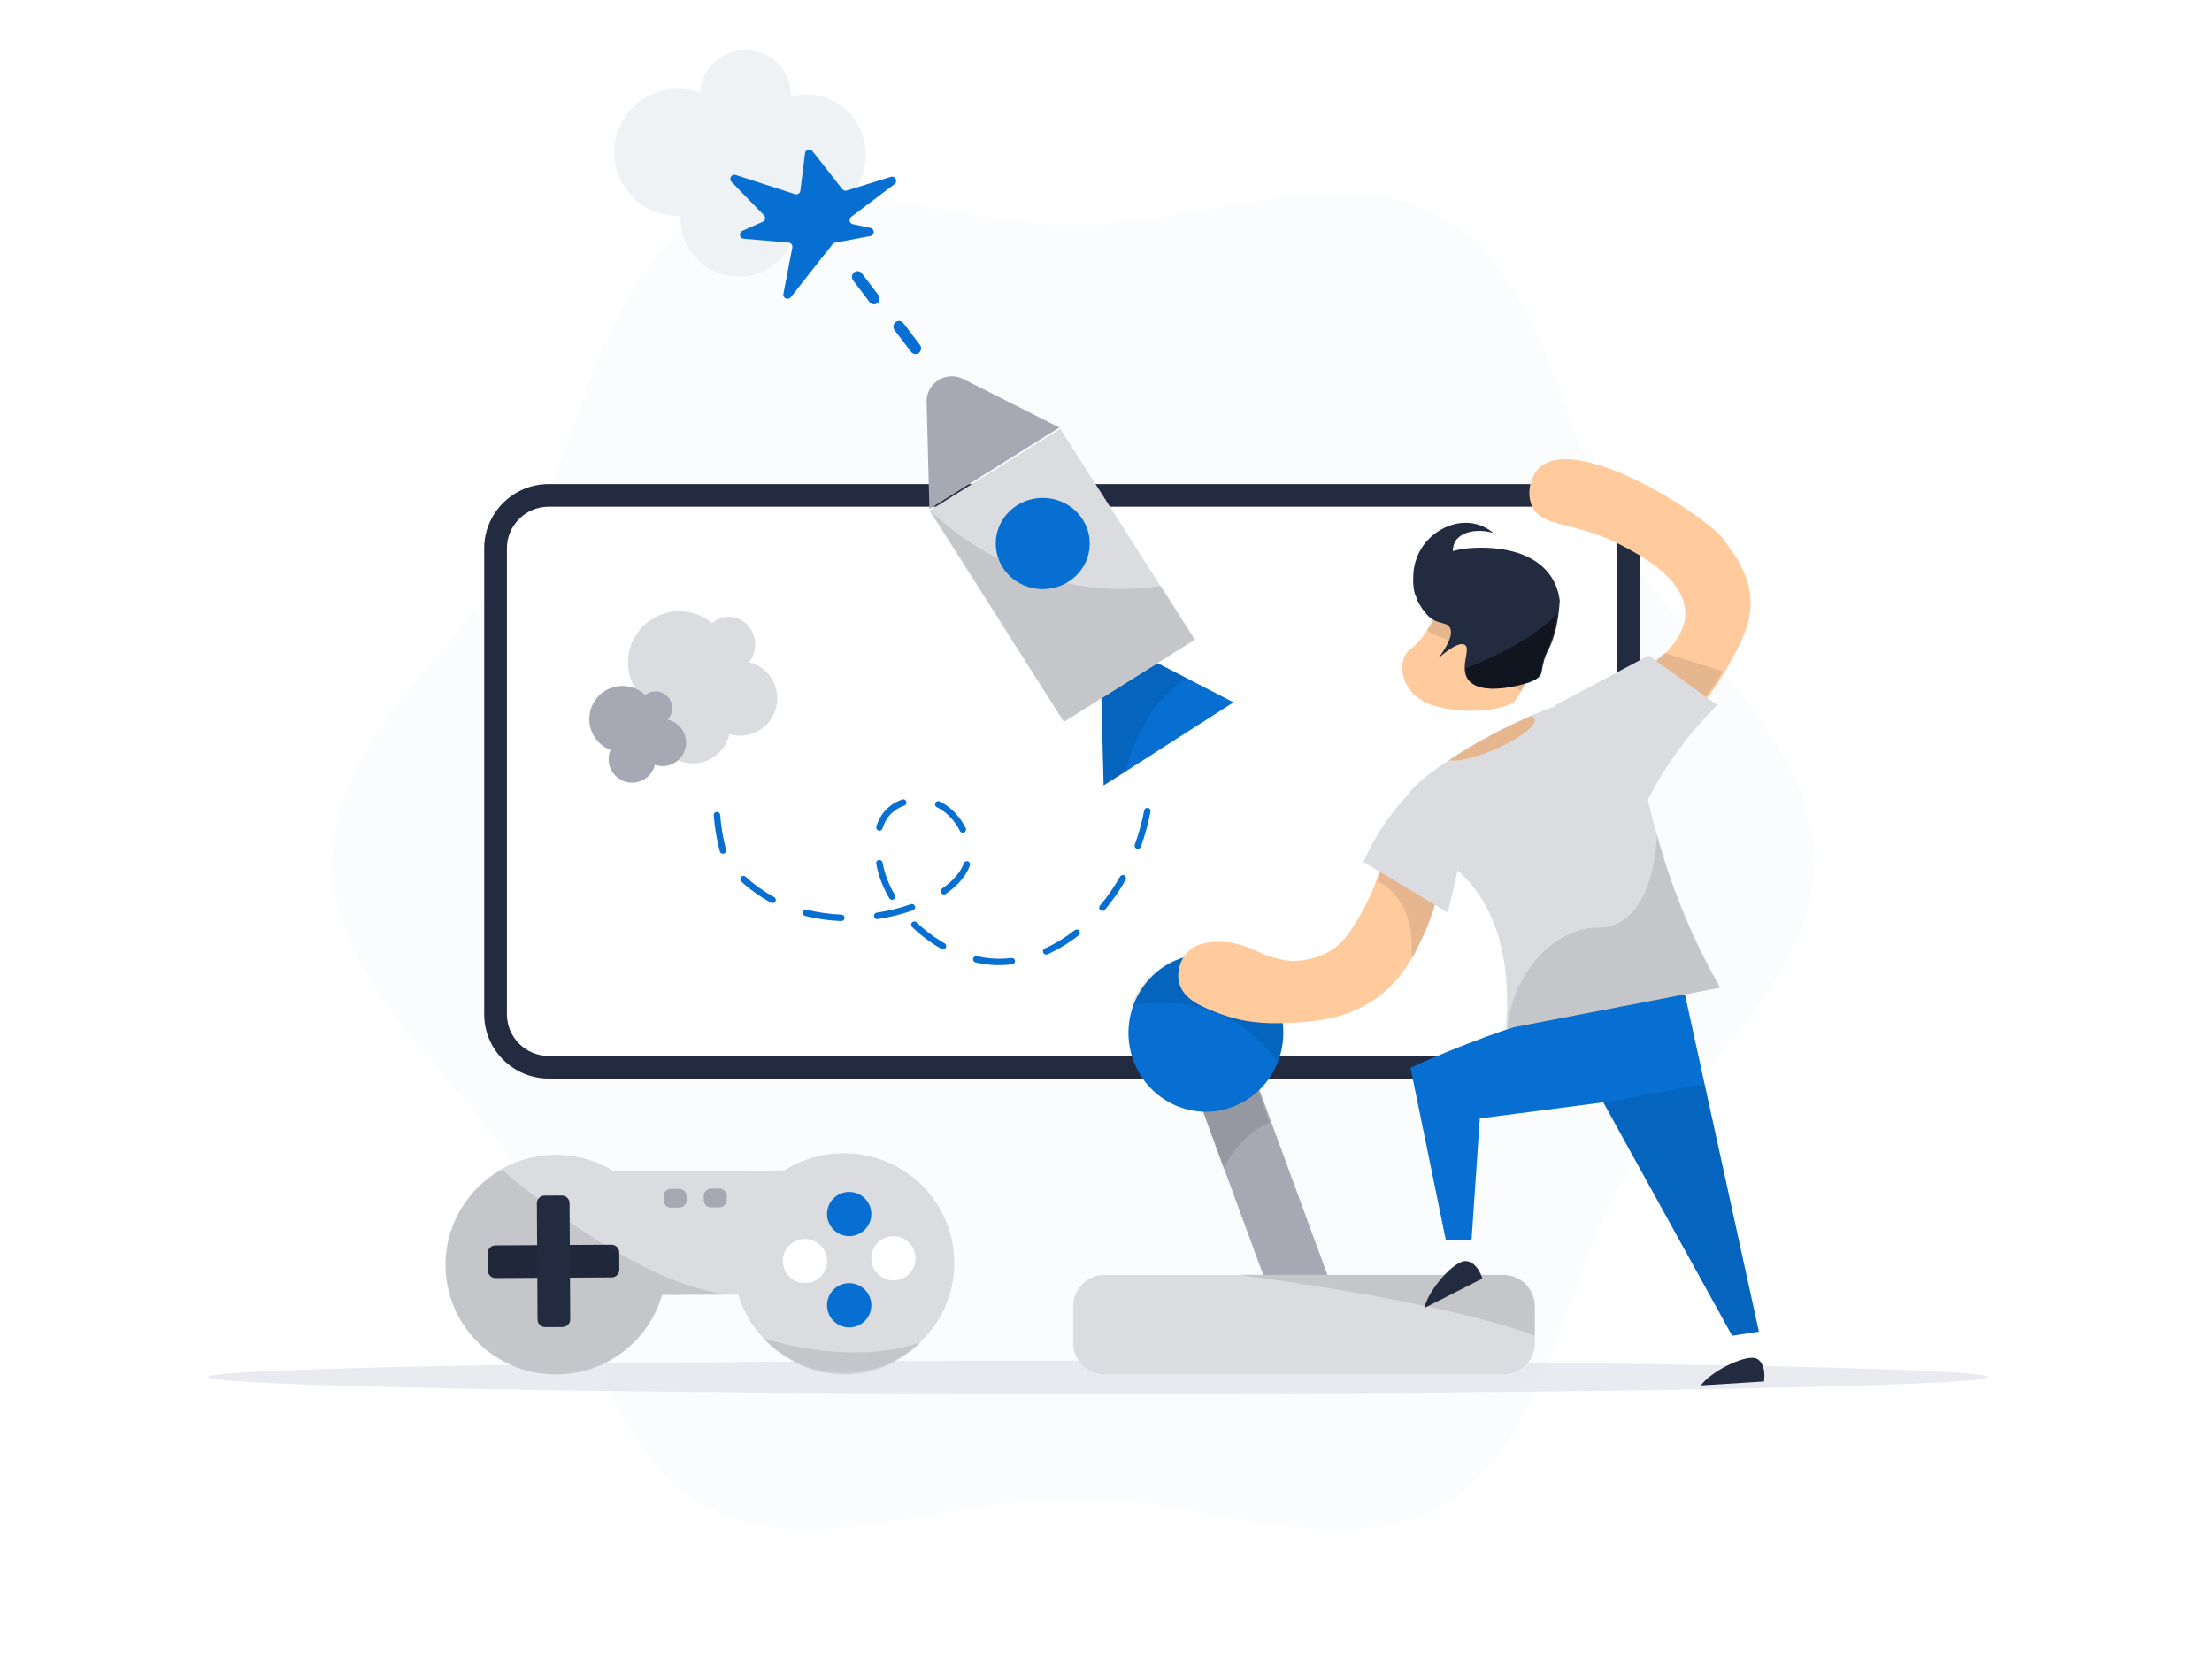 <svg xmlns="http://www.w3.org/2000/svg" width="800" height="600" fill="none" viewBox="0 0 800 600">
    <style>
        :where(.theme-dark, [data-theme="dark"]) .tblr-illustrations-game-a { fill: black; opacity: 0.07; } :where(.theme-dark, [data-theme="dark"]) .tblr-illustrations-game-b { fill: #1D2535; } :where(.theme-dark, [data-theme="dark"]) .tblr-illustrations-game-c { fill: #232B41; } :where(.theme-dark, [data-theme="dark"]) .tblr-illustrations-game-d { fill: #454C5E; } :where(.theme-dark, [data-theme="dark"]) .tblr-illustrations-game-e { fill: #283247; }
        @media (prefers-color-scheme: dark) { .tblr-illustrations-game-a { fill: black; opacity: 0.07; } .tblr-illustrations-game-b { fill: #1D2535; } .tblr-illustrations-game-c { fill: #232B41; } .tblr-illustrations-game-d { fill: #454C5E; } .tblr-illustrations-game-e { fill: #283247; } }
    </style>
    <path d="M120.121 311.575C120.121 356.936 168.012 389.951 189.227 426.656C211.042 464.54 216.37 522.261 254.061 544.227C290.684 565.483 342.846 541.738 388.121 541.738C433.396 541.738 485.558 565.495 522.181 544.227C559.872 522.369 565.212 464.54 587.015 426.656C608.231 389.963 656.121 357.069 656.121 311.575C656.121 266.081 608.111 233.198 587.015 196.493C565.2 158.609 559.872 100.768 522.181 78.922C485.558 57.666 433.396 81.411 388.121 81.411C342.846 81.411 290.684 57.654 254.061 78.922C216.25 100.78 211.03 158.609 189.227 196.493C168.012 233.307 120.121 266.201 120.121 311.575Z" fill="#066FD1" style="fill: #066FD1; fill: #066FD1;" opacity="0.02" class="tblr-illustrations-game-a"/>
    <path d="M75.121 498.008C75.121 501.318 219.333 504.075 397.121 504.075C574.909 504.075 719.121 501.318 719.121 498.008C719.121 494.699 574.909 492.075 397.121 492.075C219.333 492.075 75.121 494.831 75.121 498.008Z" fill="#D6D8E2" opacity="0.5" class="tblr-illustrations-game-b"/>
    <path d="M569.882 179.075H198.36C187.735 179.075 179.121 187.662 179.121 198.254V366.895C179.121 377.488 187.735 386.075 198.36 386.075H569.882C580.507 386.075 589.121 377.488 589.121 366.895V198.254C589.121 187.662 580.507 179.075 569.882 179.075Z" fill="white" class="tblr-illustrations-game-c"/>
    <path d="M569.799 390.075H198.455C185.588 390.075 175.121 379.644 175.121 366.821V198.328C175.121 185.505 185.588 175.075 198.455 175.075H569.787C582.654 175.075 593.121 185.505 593.121 198.328V366.821C593.121 379.644 582.654 390.075 569.787 390.075H569.799ZM198.455 183.256C190.113 183.256 183.331 190.015 183.331 198.328V366.821C183.331 375.134 190.113 381.893 198.455 381.893H569.787C578.129 381.893 584.911 375.134 584.911 366.821V198.328C584.911 190.015 578.129 183.256 569.787 183.256H198.455Z" fill="#232B41" class="tblr-illustrations-game-d"/>
    <path d="M411.365 236.092L429.058 245.218L446.121 254.006L407.007 279.053L399.148 284.075L398.124 244.566C397.946 237.565 405.209 232.918 411.377 236.092H411.365Z" fill="#066FD1" style="fill: #066FD1; fill: #066FD1;"/>
    <path d="M479.485 479.97L472.317 482.632C468.661 483.993 464.573 482.114 463.219 478.416L442.853 422.999L431.562 392.321C430.207 388.648 432.077 384.553 435.757 383.18L442.925 380.518C446.581 379.157 450.657 381.036 452.023 384.733L459.767 405.823L483.68 470.84C485.035 474.538 483.165 478.621 479.485 479.982V479.97Z" fill="#A6A9B3"/>
    <path d="M555.121 472.52V485.629C555.121 491.951 549.979 497.075 543.663 497.075H399.567C393.239 497.075 388.121 491.939 388.121 485.629V472.52C388.121 466.199 393.239 461.075 399.567 461.075H543.663C549.991 461.075 555.121 466.211 555.121 472.52Z" fill="#DADCE0"/>
    <path d="M555.121 472.53V483.075C528.798 473.237 481.485 465.556 448.121 461.075H543.713C550.014 461.075 555.121 466.215 555.121 472.53Z" fill="black" opacity="0.1"/>
    <path d="M459.121 405.857C453.499 408.535 446.414 413.627 442.584 423.075L431.552 392.343C430.228 388.663 432.055 384.56 435.651 383.185L442.654 380.518C446.227 379.155 450.209 381.037 451.544 384.741L459.109 405.869L459.121 405.857Z" fill="black" opacity="0.1"/>
    <path d="M461.933 384.602C459.038 391.629 453.402 397.45 445.829 400.299C431.327 405.755 415.222 398.217 409.862 383.445C407.481 376.869 407.625 369.976 409.79 363.875C412.506 356.251 418.369 349.87 426.41 346.85C440.923 341.394 457.028 348.933 462.376 363.704C464.937 370.755 464.59 378.184 461.922 384.614L461.933 384.602Z" fill="#066FD1" style="fill: #066FD1; fill: #066FD1;"/>
    <path d="M461.894 384.063C446.391 362.345 424.334 361.216 409.121 363.618C411.871 356.099 417.806 349.805 425.945 346.826C440.637 341.445 456.94 348.88 462.355 363.45C464.947 370.405 464.595 377.732 461.894 384.075V384.063Z" fill="black" opacity="0.1"/>
    <path d="M636.121 481.6C632.891 482.092 629.661 482.583 626.443 483.075C610.914 454.942 595.385 426.809 579.845 398.676C564.962 400.618 550.091 402.559 535.197 404.501C534.204 419.173 533.187 433.833 532.194 448.505C529.095 448.529 526.021 448.541 522.922 448.577C518.651 427.768 514.38 406.947 510.121 386.137C521.331 381.067 533.713 376.081 547.256 371.514C552.663 369.68 557.975 368.013 563.179 366.503C579.462 361.768 594.715 358.424 608.593 356.075C617.769 397.909 626.945 439.754 636.121 481.588V481.6Z" fill="#066FD1" style="fill: #066FD1; fill: #066FD1;"/>
    <path d="M615.121 501.063L637.961 499.637C637.961 499.637 639.04 493.677 635.593 491.514C632.146 489.341 619.072 495.652 615.121 501.075" fill="#232B41" class="tblr-illustrations-game-d"/>
    <path d="M515.121 473.075L536.121 462.399C536.121 462.399 534.544 456.612 530.327 456.093C526.11 455.563 516.49 466.596 515.121 473.075Z" fill="#232B41" class="tblr-illustrations-game-d"/>
    <path d="M561.109 217.513C560.465 220.505 559.414 225.103 558.078 230.503C557.732 231.707 557.421 232.777 557.374 233.057C555.655 239.09 553.185 244.721 550.07 250.085C549.485 251.107 548.757 252.104 548.172 253.138C545.642 256.641 530.76 258.806 518.646 255.266C506.532 251.727 504.289 238.798 510.411 234.517C512.643 232.789 514.529 230.588 515.913 228.155C517.966 224.993 519.78 221.648 521.343 218.121C522.226 216.163 522.859 214.861 522.859 214.861L533.958 208.075L557.051 212.137C556.109 216.053 556.717 218.985 557.887 219.471C559.044 219.958 560.763 217.999 561.121 217.501" fill="#FFCB9D" style="fill: #FFCB9D; fill: #FFCB9D;"/>
    <path d="M561.121 217.605C560.479 220.587 559.434 225.17 558.103 230.554C557.758 231.754 557.449 232.821 557.402 233.1C555.691 239.114 553.231 244.728 550.13 250.075C548.751 249.274 547.397 248.329 546.375 247.031C545.222 245.71 544.402 244.012 543.855 242.375C543.333 240.593 543.095 238.726 543.154 236.774C543.095 235.501 543.154 234.385 543.214 233.136C533.886 234.579 524.285 232.748 516.121 228.093C518.165 224.94 519.971 221.606 521.528 218.09C522.407 216.138 523.037 214.84 523.037 214.84L534.088 208.075L557.081 212.124C556.142 216.028 556.748 218.951 557.913 219.435C559.077 219.92 560.753 218.114 561.109 217.617" fill="black" opacity="0.1"/>
    <path d="M564.097 217.33C563.999 219.009 563.841 220.511 563.683 221.8C563.623 222.273 563.562 222.711 563.501 223.125C563.258 224.674 562.966 226.542 562.285 228.967C561.75 230.871 561.422 231.805 560.887 233.106C559.902 235.542 559.233 236.11 558.479 238.723C557.616 241.774 557.811 242.732 557.288 243.868C556.96 244.577 556.084 245.866 552.388 247.025C550.953 247.463 535.463 252.122 530.903 245.736C529.991 244.459 529.712 243.028 529.712 241.573C529.7 237.931 531.487 234.253 529.748 233.212C527.839 232.065 523.803 234.951 520.313 237.931C525.152 231.344 525.262 228.352 524.253 226.803C522.915 224.804 519.766 225.916 516.532 222.77C514.988 221.15 513.626 219.269 512.702 217.342C512.592 217.188 512.483 217.034 512.532 216.762C512.337 216.325 512.142 215.733 511.948 215.296C511.948 215.296 511.972 215.166 511.838 215.142C511.376 213.829 511.194 212.434 511.158 211.062L511.121 210.506C511.389 207.396 513.139 204.688 515.814 203.068C519.669 200.43 524.921 199.402 527.706 198.763C531.937 197.817 552.509 195.96 560.911 208.448C562.249 210.435 563.623 213.309 564.121 217.342L564.097 217.33Z" fill="#232B41" class="tblr-illustrations-game-d"/>
    <path d="M544.671 372.075C546.853 344.444 539.691 328.849 531.78 319.535C530.321 317.816 528.79 316.264 527.234 314.819C527.21 314.807 527.198 314.795 527.198 314.795C517.419 305.768 506.711 301.517 507.133 293.015C507.411 287.439 512.511 282.698 523.967 274.925C532.769 268.966 543.742 263.032 553.654 258.829C566.689 253.324 573.779 252.034 579.001 253.837C591.023 257.981 591.794 274.996 599.198 301.744H599.21C602.165 312.454 606.204 324.718 612.45 338.342C613.789 341.256 615.115 343.966 616.369 346.45C618.54 350.772 620.541 354.378 622.121 357.161C596.316 362.116 570.5 367.083 544.671 372.063V372.075Z" fill="#DADCE0"/>
    <path d="M540.524 271.085C533.57 274.058 527.155 275.497 524.121 274.966C532.874 269.079 543.773 263.216 553.641 259.075C554.337 259.252 554.816 259.558 555.02 260.007C556.016 262.26 549.529 267.227 540.524 271.085Z" fill="#FFCB9D" style="fill: #FFCB9D; fill: #FFCB9D;"/>
    <path d="M514.394 219.075C513.876 218.389 513.229 217.408 512.653 216.132C510.135 210.613 510.688 203.216 514.558 197.579C518.582 191.73 526.122 187.901 533.251 189.402C536.416 190.075 538.745 191.635 540.121 192.758C533.769 190.961 528.04 192.569 526.216 196.007C525.134 198.052 525.475 200.64 525.51 200.888C525.887 203.535 527.816 206.123 528.875 207.316C529.522 208.049 529.922 208.309 529.887 208.486C529.875 208.545 529.804 208.581 529.792 208.593C529.463 208.794 523.146 213.107 514.394 219.063V219.075Z" fill="#232B41" class="tblr-illustrations-game-d"/>
    <path d="M345.121 456.555C345.181 467.84 340.511 478.05 332.949 485.299C325.831 492.166 316.133 496.417 305.438 496.477C293.902 496.536 283.459 491.724 276.125 483.974H276.113C271.936 479.531 268.743 474.145 266.955 468.139L239.407 468.294C234.666 484.833 219.41 496.978 201.261 497.074C179.223 497.217 161.254 479.531 161.122 457.594C161.05 442.679 169.236 429.626 181.443 422.784C187.169 419.547 193.771 417.696 200.805 417.649C208.619 417.613 215.917 419.798 222.086 423.62L283.772 423.273C289.893 419.38 297.167 417.111 304.981 417.075C327.02 416.944 345.001 434.618 345.121 456.555Z" fill="#DADCE0"/>
    <path d="M245.642 429.949L242.629 429.966C241.171 429.974 239.995 431.164 240.003 432.622L240.012 434.135C240.021 435.593 241.21 436.769 242.668 436.76L245.681 436.743C247.14 436.734 248.315 435.545 248.307 434.087L248.298 432.574C248.29 431.116 247.101 429.94 245.642 429.949Z" fill="#A6A9B3"/>
    <path d="M260.154 429.865L257.141 429.882C255.682 429.891 254.507 431.08 254.515 432.538L254.524 434.051C254.532 435.51 255.722 436.685 257.18 436.677L260.193 436.659C261.652 436.651 262.827 435.462 262.819 434.003L262.81 432.491C262.802 431.032 261.612 429.857 260.154 429.865Z" fill="#A6A9B3"/>
    <path d="M223.99 459.204L223.953 452.926C223.945 451.394 222.696 450.16 221.165 450.169L179.151 450.411C177.619 450.419 176.385 451.668 176.394 453.2L176.43 459.478C176.439 461.009 177.687 462.243 179.219 462.235L221.233 461.993C222.764 461.984 223.998 460.735 223.99 459.204Z" fill="#232B41" class="tblr-illustrations-game-d"/>
    <path d="M307.121 447.075C311.539 447.075 315.121 443.493 315.121 439.075C315.121 434.656 311.539 431.075 307.121 431.075C302.703 431.075 299.121 434.656 299.121 439.075C299.121 443.493 302.703 447.075 307.121 447.075Z" fill="#066FD1" style="fill: #066FD1; fill: #066FD1;"/>
    <path d="M323.121 463.075C327.539 463.075 331.121 459.493 331.121 455.075C331.121 450.656 327.539 447.075 323.121 447.075C318.703 447.075 315.121 450.656 315.121 455.075C315.121 459.493 318.703 463.075 323.121 463.075Z" fill="white"/>
    <path d="M291.121 464.075C295.539 464.075 299.121 460.493 299.121 456.075C299.121 451.656 295.539 448.075 291.121 448.075C286.703 448.075 283.121 451.656 283.121 456.075C283.121 460.493 286.703 464.075 291.121 464.075Z" fill="white"/>
    <path d="M267.109 468.252L239.521 468.407C234.773 484.881 219.495 496.979 201.319 497.074C179.249 497.217 161.254 479.6 161.122 457.749C161.049 442.892 169.248 429.891 181.473 423.075C199.913 438.8 239.593 468.228 267.121 468.252H267.109Z" fill="black" opacity="0.1"/>
    <path d="M333.121 485.453C325.981 492.592 316.252 497.012 305.524 497.074C293.953 497.136 283.478 492.133 276.121 484.075C288.667 487.787 312.074 492.617 333.121 485.453Z" fill="black" opacity="0.1"/>
    <path d="M203.199 432.377L196.921 432.413C195.39 432.422 194.156 433.671 194.164 435.202L194.406 477.216C194.415 478.748 195.664 479.982 197.195 479.973L203.473 479.937C205.005 479.928 206.239 478.679 206.23 477.148L205.988 435.134C205.98 433.603 204.731 432.368 203.199 432.377Z" fill="#232B41" class="tblr-illustrations-game-d"/>
    <path d="M307.121 480.075C311.539 480.075 315.121 476.493 315.121 472.075C315.121 467.656 311.539 464.075 307.121 464.075C302.703 464.075 299.121 467.656 299.121 472.075C299.121 476.493 302.703 480.075 307.121 480.075Z" fill="#066FD1" style="fill: #066FD1; fill: #066FD1;"/>
    <path d="M383.121 154.617L348.369 137.07C342.21 133.964 334.944 138.515 335.124 145.372L336.135 184.075L383.109 154.629L383.121 154.617Z" fill="#A6A9B3"/>
    <path d="M286.121 34.692C286.121 34.653 286.121 34.614 286.121 34.575C286.121 25.462 278.734 18.075 269.621 18.075C260.864 18.075 253.7 24.897 253.154 33.517C250.654 32.584 247.947 32.075 245.121 32.075C232.419 32.075 222.121 42.372 222.121 55.075C222.121 67.777 232.419 78.075 245.121 78.075C245.464 78.075 245.806 78.067 246.146 78.052C246.129 78.391 246.121 78.732 246.121 79.075C246.121 90.673 255.523 100.075 267.121 100.075C278.719 100.075 288.121 90.673 288.121 79.075C288.121 78.639 288.108 78.207 288.082 77.778C289.233 77.973 290.416 78.075 291.621 78.075C303.495 78.075 313.121 68.225 313.121 56.075C313.121 43.924 303.495 34.075 291.621 34.075C289.72 34.075 287.876 34.327 286.12 34.801C286.12 34.765 286.12 34.728 286.121 34.692Z" fill="#EFF2F5" class="tblr-illustrations-game-e"/>
    <path d="M245.621 258.075C255.838 258.075 264.121 249.792 264.121 239.575C264.121 229.357 255.838 221.075 245.621 221.075C235.404 221.075 227.121 229.357 227.121 239.575C227.121 249.792 235.404 258.075 245.621 258.075Z" fill="#DADCE0"/>
    <path d="M263.621 243.075C268.868 243.075 273.121 238.597 273.121 233.075C273.121 227.552 268.868 223.075 263.621 223.075C258.374 223.075 254.121 227.552 254.121 233.075C254.121 238.597 258.374 243.075 263.621 243.075Z" fill="#DADCE0"/>
    <path d="M267.621 266.075C275.077 266.075 281.121 260.031 281.121 252.575C281.121 245.119 275.077 239.075 267.621 239.075C260.165 239.075 254.121 245.119 254.121 252.575C254.121 260.031 260.165 266.075 267.621 266.075Z" fill="#DADCE0"/>
    <path d="M250.621 276.075C258.077 276.075 264.121 270.03 264.121 262.575C264.121 255.119 258.077 249.075 250.621 249.075C243.165 249.075 237.121 255.119 237.121 262.575C237.121 270.03 243.165 276.075 250.621 276.075Z" fill="#DADCE0"/>
    <path d="M225.121 272.075C231.749 272.075 237.121 266.702 237.121 260.075C237.121 253.447 231.749 248.075 225.121 248.075C218.494 248.075 213.121 253.447 213.121 260.075C213.121 266.702 218.494 272.075 225.121 272.075Z" fill="#A6A9B3"/>
    <path d="M237.121 262.075C240.435 262.075 243.121 259.388 243.121 256.075C243.121 252.761 240.435 250.075 237.121 250.075C233.807 250.075 231.121 252.761 231.121 256.075C231.121 259.388 233.807 262.075 237.121 262.075Z" fill="#A6A9B3"/>
    <path d="M239.621 277.075C244.316 277.075 248.121 273.269 248.121 268.575C248.121 263.88 244.316 260.075 239.621 260.075C234.927 260.075 231.121 263.88 231.121 268.575C231.121 273.269 234.927 277.075 239.621 277.075Z" fill="#A6A9B3"/>
    <path d="M228.621 283.075C233.315 283.075 237.121 279.269 237.121 274.575C237.121 269.88 233.315 266.075 228.621 266.075C223.927 266.075 220.121 269.88 220.121 274.575C220.121 279.269 223.927 283.075 228.621 283.075Z" fill="#A6A9B3"/>
    <path d="M258.523 293.907C258.704 293.751 258.932 293.642 259.197 293.63C259.835 293.582 260.4 294.064 260.448 294.704C260.797 299.047 261.519 303.282 262.59 307.299C262.759 307.926 262.386 308.566 261.772 308.735C261.146 308.904 260.509 308.53 260.34 307.914C259.221 303.764 258.475 299.385 258.126 294.897C258.09 294.511 258.258 294.161 258.523 293.919V293.907ZM267.849 317.397C267.897 317.312 267.945 317.24 268.005 317.168C268.439 316.685 269.173 316.661 269.654 317.095C272.698 319.882 276.032 322.271 279.545 324.201L279.967 324.431C280.532 324.732 280.749 325.444 280.448 326.011C280.135 326.578 279.437 326.795 278.872 326.494L278.426 326.252C274.756 324.225 271.266 321.728 268.09 318.821C267.68 318.447 267.596 317.855 267.849 317.397ZM290.46 329.558C290.712 329.099 291.242 328.858 291.771 328.991C295.766 330.004 300.002 330.608 304.346 330.776C304.996 330.801 305.489 331.343 305.465 331.995C305.441 332.646 304.9 333.141 304.25 333.117C299.737 332.936 295.345 332.309 291.194 331.259C290.568 331.102 290.195 330.463 290.351 329.835C290.375 329.739 290.412 329.642 290.46 329.558ZM318.257 295.814C318.955 294.535 319.833 293.389 320.856 292.411C322.36 290.976 324.189 289.878 326.283 289.142C326.897 288.925 327.559 289.251 327.763 289.866C327.98 290.481 327.655 291.145 327.041 291.35C325.26 291.965 323.72 292.894 322.456 294.1C320.94 295.548 319.845 297.406 319.183 299.614C318.991 300.229 318.353 300.591 317.727 300.398C317.114 300.217 316.753 299.566 316.933 298.938C317.27 297.816 317.703 296.755 318.233 295.789L318.257 295.814ZM317.029 311.618C317.186 311.329 317.475 311.099 317.824 311.027C318.461 310.894 319.075 311.316 319.195 311.944C319.292 312.451 319.388 312.885 319.472 313.247C320.23 316.745 321.638 320.256 323.636 323.67C323.961 324.225 323.78 324.949 323.227 325.275C322.673 325.601 321.951 325.42 321.626 324.865C319.496 321.233 318.004 317.493 317.186 313.753C317.102 313.379 317.005 312.933 316.897 312.402C316.837 312.125 316.897 311.847 317.017 311.606L317.029 311.618ZM316.211 330.668C316.38 330.354 316.692 330.125 317.065 330.077C321.373 329.437 325.525 328.412 329.424 327.024C330.025 326.807 330.699 327.133 330.916 327.736C331.132 328.339 330.808 329.015 330.206 329.232C326.163 330.668 321.855 331.73 317.402 332.393C316.765 332.49 316.175 332.043 316.079 331.404C316.043 331.138 316.091 330.885 316.211 330.668ZM338.292 290.324C338.593 289.781 339.255 289.564 339.821 289.83C340.109 289.974 340.41 290.119 340.687 290.276C344.213 292.218 347.257 295.488 349.267 299.493C349.556 300.072 349.327 300.772 348.749 301.062C348.172 301.351 347.474 301.122 347.185 300.543C345.392 296.96 342.684 294.04 339.58 292.327C339.339 292.194 339.087 292.062 338.834 291.941C338.256 291.663 338.004 290.964 338.28 290.385C338.28 290.36 338.304 290.348 338.316 290.324H338.292ZM329.664 333.853C329.713 333.768 329.773 333.684 329.845 333.6C330.29 333.129 331.036 333.117 331.493 333.563C334.55 336.519 337.967 339.077 341.626 341.152C342.179 341.466 342.384 342.177 342.071 342.732C341.758 343.311 341.036 343.504 340.482 343.191C336.656 341.019 333.082 338.341 329.881 335.252C329.496 334.878 329.424 334.299 329.664 333.853ZM340.362 321.764C340.446 321.607 340.567 321.475 340.723 321.366C343.972 319.086 346.331 316.637 347.739 314.079C348.075 313.452 348.352 312.825 348.569 312.209C348.785 311.606 349.447 311.28 350.061 311.497C350.675 311.715 350.988 312.378 350.771 312.993C350.518 313.729 350.181 314.477 349.784 315.201C348.208 318.097 345.609 320.811 342.059 323.296C341.529 323.67 340.807 323.538 340.434 323.007C340.17 322.633 340.157 322.15 340.374 321.776L340.362 321.764ZM352.034 346.388C352.275 345.941 352.805 345.688 353.322 345.809C354.983 346.195 356.643 346.46 358.28 346.605C360.735 346.822 363.262 346.774 365.801 346.46C366.438 346.376 367.028 346.834 367.1 347.474C367.184 348.113 366.727 348.704 366.089 348.777C363.394 349.114 360.698 349.163 358.075 348.933C356.342 348.777 354.561 348.487 352.805 348.089C352.179 347.944 351.782 347.317 351.926 346.689C351.95 346.581 351.986 346.484 352.034 346.388ZM377.341 343.516C377.461 343.299 377.641 343.118 377.882 343.01C381.612 341.333 385.247 339.113 388.688 336.411C389.193 336.012 389.928 336.097 390.325 336.616C390.722 337.122 390.637 337.858 390.12 338.256C386.534 341.079 382.732 343.396 378.833 345.145C378.243 345.411 377.557 345.145 377.292 344.554C377.136 344.204 377.16 343.818 377.329 343.516H377.341ZM413.922 292.761C414.163 292.327 414.656 292.074 415.174 292.17C415.811 292.291 416.22 292.906 416.1 293.546C415.258 297.901 414.079 302.172 412.61 306.249C412.382 306.853 411.72 307.166 411.118 306.949C410.517 306.732 410.204 306.056 410.42 305.453C411.852 301.496 412.996 297.346 413.814 293.111C413.838 292.991 413.874 292.87 413.934 292.773L413.922 292.761ZM397.677 327.736C397.713 327.664 397.761 327.603 397.809 327.543C400.505 324.346 402.948 320.811 405.078 317.059C405.39 316.492 406.112 316.299 406.666 316.625C407.232 316.939 407.436 317.662 407.099 318.217C404.897 322.102 402.37 325.746 399.59 329.051C399.169 329.546 398.435 329.606 397.942 329.196C397.509 328.834 397.412 328.219 397.665 327.736H397.677Z" fill="#066FD1" style="fill: #066FD1; fill: #066FD1;"/>
    <path d="M411.398 236.092L429.121 245.218C415.489 254.175 409.705 268.781 407.021 279.053L399.15 284.075L398.124 244.566C397.945 237.565 405.221 232.918 411.398 236.092Z" fill="black" opacity="0.1"/>
    <path d="M383.478 155.075L419.921 212.287L432.121 231.441L384.776 261.075L336.121 184.72V184.708L383.478 155.087V155.075Z" fill="#DADCE0"/>
    <path d="M419.921 211.874L432.121 231.191L384.776 261.075L336.121 184.075C337.867 186.777 371.594 219.448 419.921 211.874Z" fill="black" opacity="0.1"/>
    <path d="M377.121 213.075C386.51 213.075 394.121 205.687 394.121 196.575C394.121 187.462 386.51 180.075 377.121 180.075C367.732 180.075 360.121 187.462 360.121 196.575C360.121 205.687 367.732 213.075 377.121 213.075Z" fill="#066FD1" style="fill: #066FD1; fill: #066FD1;"/>
    <path d="M331.103 128.075C330.502 128.075 329.913 127.796 329.512 127.276L323.547 119.418C322.864 118.522 323.017 117.215 323.901 116.513C324.773 115.81 326.046 115.968 326.73 116.876L332.695 124.733C333.378 125.629 333.225 126.937 332.341 127.639C331.976 127.929 331.54 128.075 331.103 128.075Z" fill="#066FD1" style="fill: #066FD1; fill: #066FD1;"/>
    <path d="M316.103 110.075C315.502 110.075 314.913 109.796 314.512 109.276L308.548 101.418C307.864 100.522 308.017 99.215 308.901 98.513C309.773 97.81 311.046 97.968 311.73 98.876L317.695 106.733C318.378 107.629 318.225 108.937 317.341 109.639C316.976 109.929 316.54 110.075 316.103 110.075Z" fill="#066FD1" style="fill: #066FD1; fill: #066FD1;"/>
    <path d="M521.109 317.9C520.267 322.903 518.572 330.029 514.916 337.95C513.605 340.759 512.186 343.846 510.358 346.945C507.953 351.044 504.874 355.216 500.461 358.941C488.278 369.238 473.643 369.72 463.613 370.034C453.452 370.371 446.344 368.575 441.281 366.658C435.257 364.355 428.041 361.702 426.442 355.409C425.479 351.623 426.766 347.367 429.195 344.654C433.08 340.313 439.273 340.566 442.592 340.699C444.661 340.784 446.068 341.013 448.629 341.724C454.245 343.291 457.035 346.004 465.273 347.355C465.273 347.355 465.586 347.403 465.862 347.451C467.582 347.692 474.304 347.74 480.51 344.22C485.945 341.145 488.615 336.672 492.139 330.595C493.846 327.666 495.855 323.687 497.647 318.719C498.585 316.103 499.451 313.221 500.184 310.075C507.171 312.691 514.146 315.295 521.121 317.924L521.109 317.9Z" fill="#FFCB9D" style="fill: #FFCB9D; fill: #FFCB9D;"/>
    <path d="M624.592 241.588C624.293 242.119 623.97 242.674 623.622 243.253C621.168 247.404 617.672 252.592 612.763 258.119C611.889 259.096 610.979 260.085 610.021 261.075C609.29 260.218 608.56 259.361 607.842 258.505C603.316 253.172 598.79 247.838 594.252 242.505C595.569 241.685 598.814 239.573 601.987 236.497C605.89 232.708 609.662 227.459 609.494 221.378C609.147 208.914 592.432 200.335 586.05 197.017C569.348 188.366 557.314 191.057 553.95 182.755C552.286 178.677 553.148 172.946 556.357 169.568C569.551 155.716 617.791 186.966 623.598 195.376C623.778 195.642 628.328 202.278 628.328 202.278C630.22 205.705 632.123 209.264 632.854 214.392C634.291 224.443 629.705 232.479 624.58 241.564L624.592 241.588Z" fill="#FFCB9D" style="fill: #FFCB9D; fill: #FFCB9D;"/>
    <path d="M287.503 70.211L266.098 63.287C264.612 62.808 263.461 64.638 264.552 65.762L276.273 77.816C277.004 78.57 276.764 79.801 275.806 80.232L268.495 83.485C267.081 84.118 267.428 86.211 268.974 86.343L285.214 87.73C286.101 87.802 286.724 88.627 286.556 89.512L283.332 106.289C283.032 107.832 285.01 108.729 285.993 107.497L301.105 88.316C301.333 88.029 301.657 87.838 302.016 87.766L314.768 85.386C316.386 85.087 316.41 82.791 314.816 82.444L308.464 81.069C307.206 80.794 306.846 79.18 307.877 78.414L323.517 66.599C324.859 65.583 323.769 63.478 322.163 63.968L306.259 68.907C305.66 69.087 305.012 68.895 304.629 68.405L293.831 54.653C293.004 53.6 291.326 54.067 291.158 55.394L289.456 68.979C289.336 69.912 288.402 70.51 287.503 70.222V70.211Z" fill="#066FD1" style="fill: #066FD1; fill: #066FD1;"/>
    <path d="M521.121 317.937C520.296 322.956 518.635 330.105 515.053 338.051C513.769 340.87 512.378 343.966 510.587 347.075C510.623 345.901 510.634 344.68 510.634 343.398C510.634 327.214 503.023 321.045 498.121 318.747C499.04 316.122 499.889 313.232 500.607 310.075C507.453 312.699 514.287 315.312 521.121 317.949V317.937Z" fill="black" opacity="0.1"/>
    <path d="M623.121 242.817C620.697 246.966 617.243 252.152 612.394 257.677C610.75 257.809 609.118 257.954 607.545 258.075C603.074 252.744 598.604 247.412 594.121 242.081C595.422 241.261 598.627 239.15 601.761 236.075C606.752 237.619 617.349 240.972 623.121 242.817Z" fill="black" opacity="0.1"/>
    <path d="M594.109 293.063C595.573 289.933 597.228 286.705 599.109 283.43C605.978 271.456 613.883 262.115 621.121 255.017C612.835 249.037 604.55 243.056 596.276 237.075C584.895 243.141 573.502 249.194 562.121 255.26C572.788 267.865 583.443 280.47 594.109 293.075V293.063Z" fill="#DADCE0"/>
    <path d="M513.785 283.075C510.553 285.969 506.925 289.684 503.357 294.327C498.497 300.671 495.264 306.798 493.121 311.731C503.286 317.845 513.462 323.96 523.626 330.075C526.129 319.329 528.619 308.571 531.121 297.825C525.338 292.904 519.568 287.995 513.785 283.075Z" fill="#DADCE0"/>
    <path d="M563.109 222.075C563.05 222.543 562.991 222.976 562.932 223.386C562.696 224.919 562.413 226.769 561.752 229.169C561.232 231.054 560.913 231.979 560.394 233.267C559.437 235.678 558.788 236.24 558.056 238.827C557.218 241.848 557.407 242.796 556.899 243.92C556.58 244.622 555.73 245.898 552.141 247.046C550.748 247.479 535.706 252.091 531.278 245.77C530.393 244.505 530.121 243.089 530.121 241.649C535.068 239.823 552.578 232.845 563.121 222.075H563.109Z" fill="black" opacity="0.5"/>
    <path d="M580.121 398.813C592.264 396.563 604.407 394.325 616.55 392.075C623.073 421.913 629.597 451.764 636.121 481.602L626.49 483.075L580.121 398.801V398.813Z" fill="black" opacity="0.1"/>
    <path d="M622.121 357.238C596.466 362.171 570.8 367.117 545.121 372.075C546.236 357.856 555.311 342.508 569.121 337.146C576.962 334.091 579.515 336.932 585.353 333.817C595.543 328.396 598.504 314.035 599.32 302.075H599.332C602.269 312.739 606.285 324.948 612.495 338.513C613.825 341.414 615.144 344.113 616.391 346.586C618.549 350.889 620.539 354.48 622.109 357.25L622.121 357.238Z" fill="black" opacity="0.1"/>
    <path d="M540.524 271.085C533.57 274.058 527.155 275.497 524.121 274.966C532.874 269.079 543.773 263.216 553.641 259.075C554.337 259.252 554.816 259.558 555.02 260.007C556.016 262.26 549.529 267.227 540.524 271.085Z" fill="black" opacity="0.1"/>
</svg>
